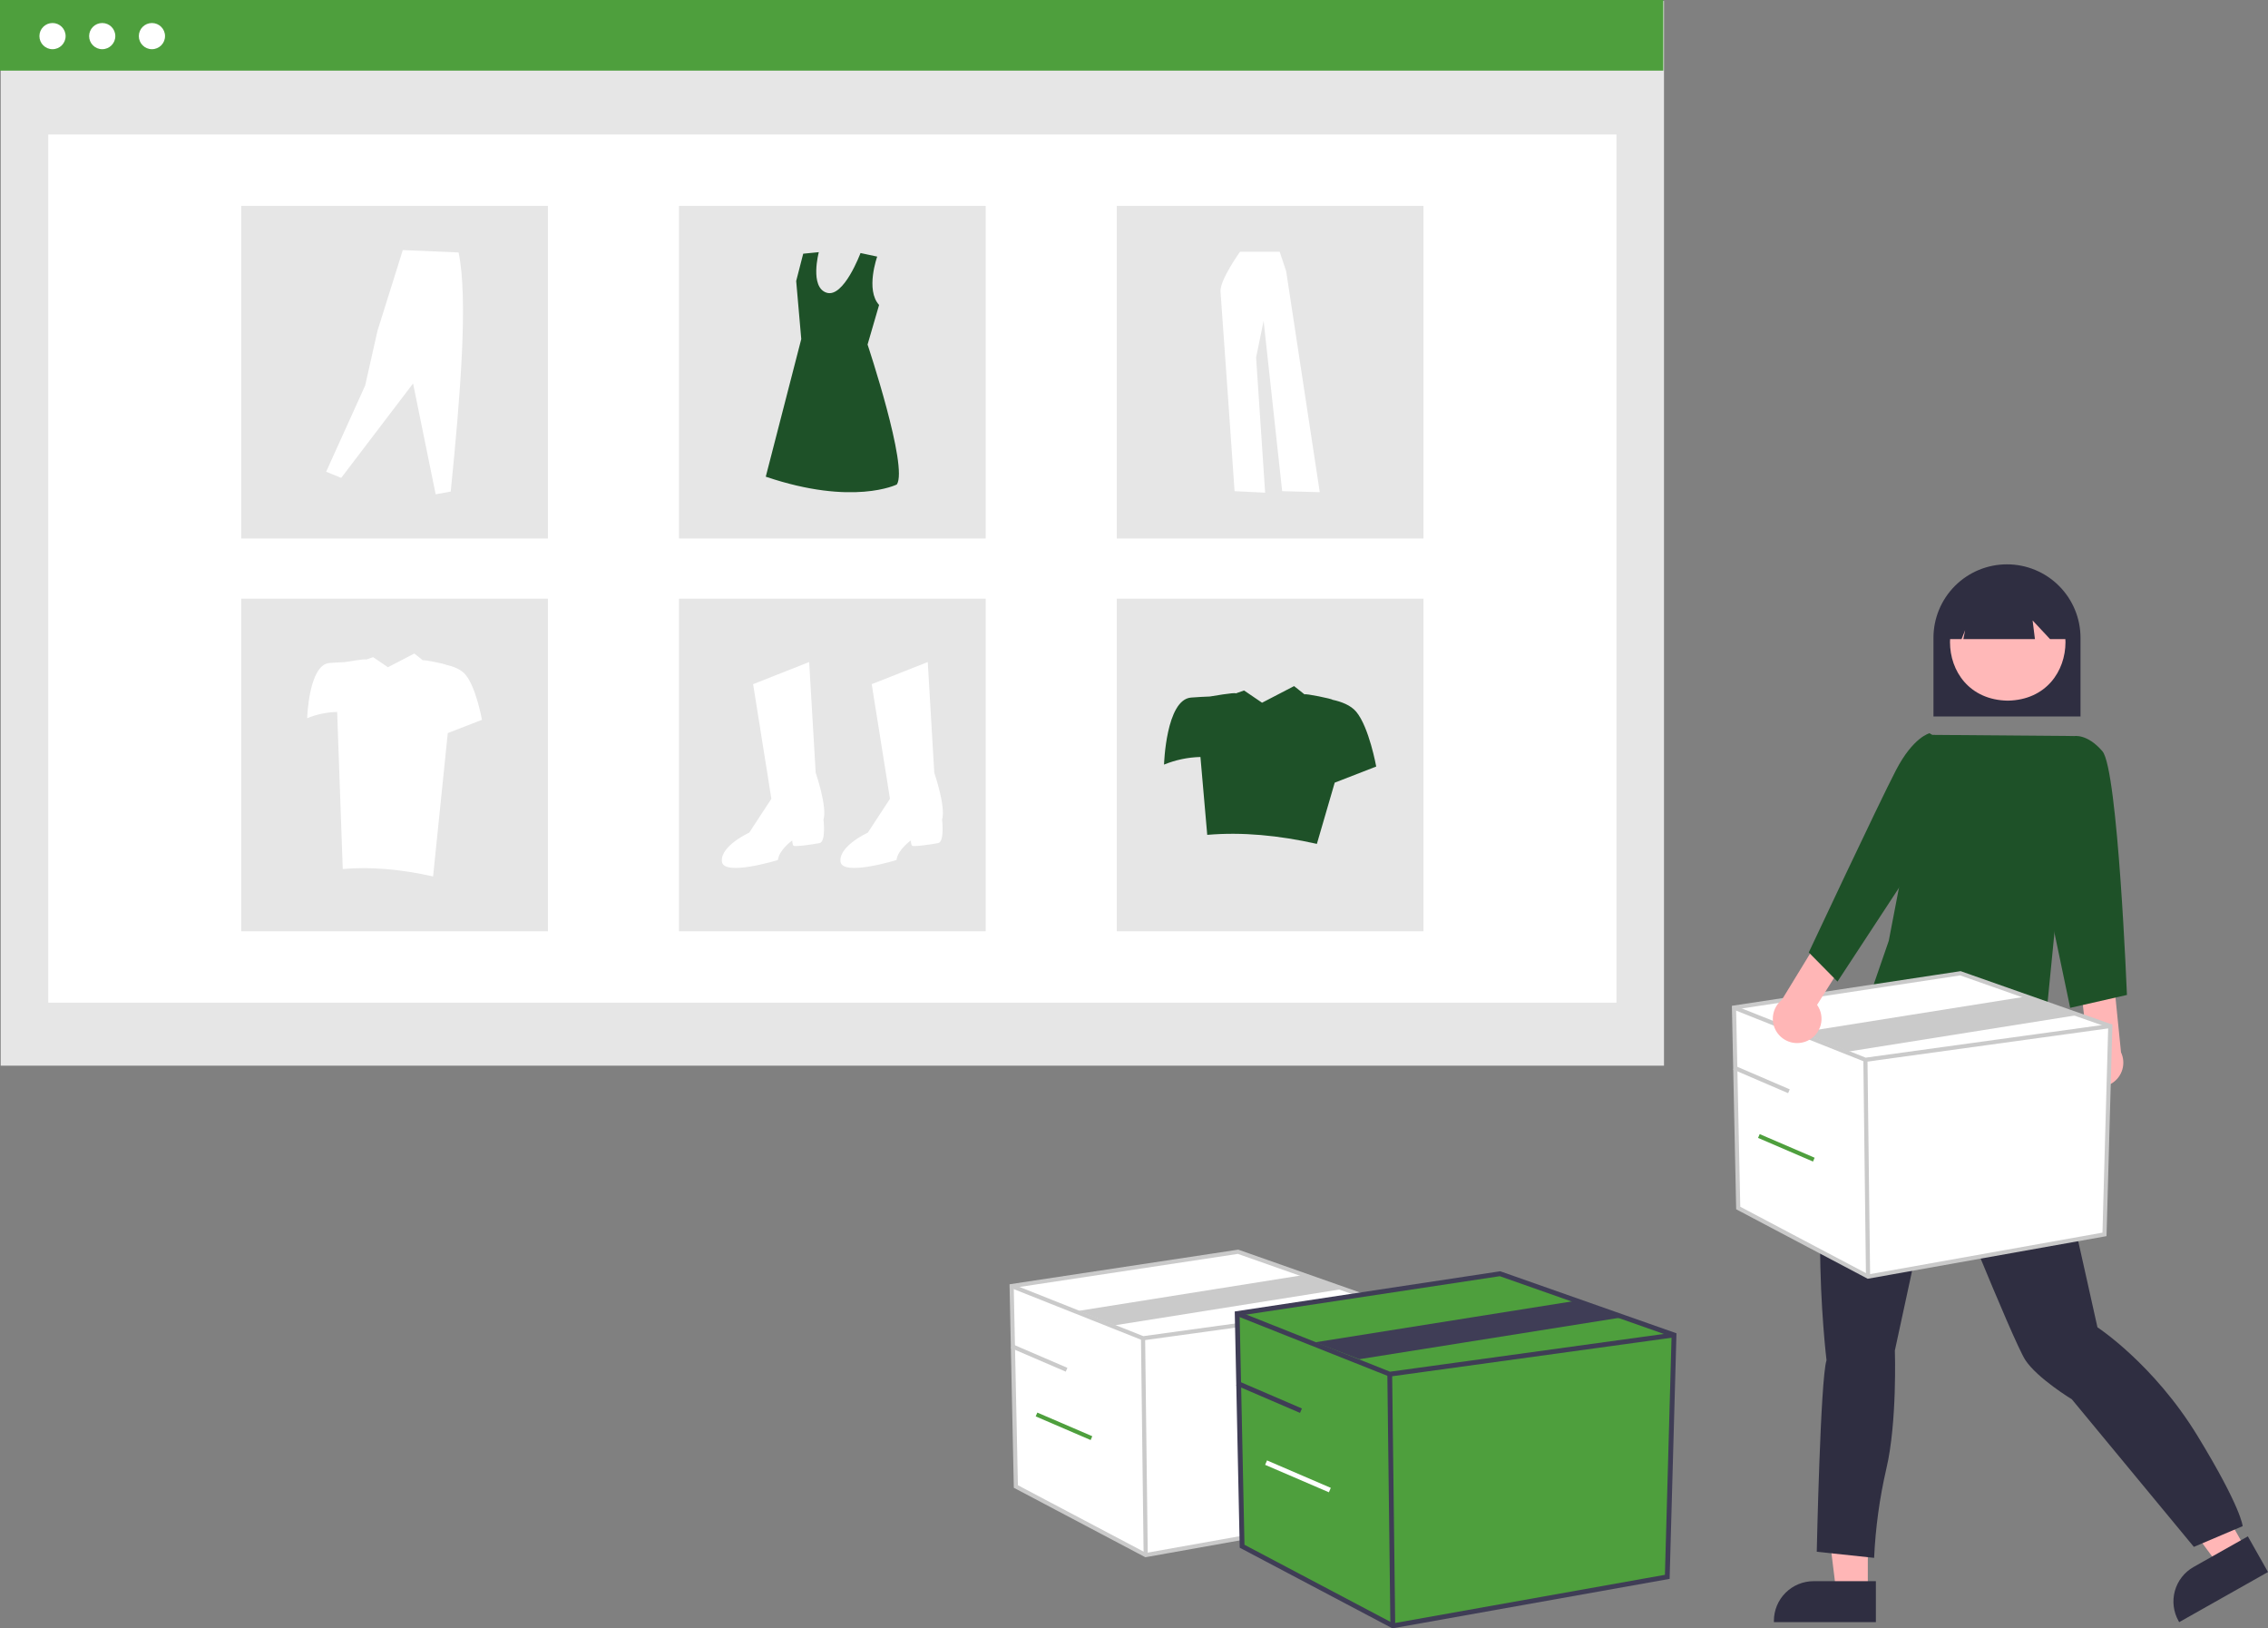 <svg width="659" height="473" viewBox="0 0 659 473" fill="none" xmlns="http://www.w3.org/2000/svg">
<rect x="0" y="0" width="659" height="473" fill="#808080" stroke="none"/>
<g clip-path="url(#clip0_720_2)">
<path d="M483.498 0.273H0.206V309.555H483.498V0.273Z" fill="#E6E6E6"/>
<path d="M469.678 39.065H14.026V291.258H469.678V39.065Z" fill="white"/>
<path d="M483.292 0H0V20.516H483.292V0Z" fill="#4E9F3D"/>
<path d="M15.258 14.292C17.36 14.292 19.064 12.59 19.064 10.489C19.064 8.389 17.36 6.687 15.258 6.687C13.156 6.687 11.453 8.389 11.453 10.489C11.453 12.59 13.156 14.292 15.258 14.292Z" fill="white"/>
<path d="M29.703 14.292C31.804 14.292 33.508 12.59 33.508 10.489C33.508 8.389 31.804 6.687 29.703 6.687C27.601 6.687 25.897 8.389 25.897 10.489C25.897 12.59 27.601 14.292 29.703 14.292Z" fill="white"/>
<path d="M44.147 14.292C46.249 14.292 47.953 12.59 47.953 10.489C47.953 8.389 46.249 6.687 44.147 6.687C42.045 6.687 40.341 8.389 40.341 10.489C40.341 12.59 42.045 14.292 44.147 14.292Z" fill="white"/>
<path d="M159.207 59.808H70.088V156.42H159.207V59.808Z" fill="#E6E6E6"/>
<path d="M286.411 59.808H197.292V156.42H286.411V59.808Z" fill="#E6E6E6"/>
<path d="M413.613 59.808H324.495V156.42H413.613V59.808Z" fill="#E6E6E6"/>
<path d="M159.207 173.906H70.088V270.518H159.207V173.906Z" fill="#E6E6E6"/>
<path d="M286.411 173.906H197.292V270.518H286.411V173.906Z" fill="#E6E6E6"/>
<path d="M413.613 173.906H324.495V270.518H413.613V173.906Z" fill="#E6E6E6"/>
<path d="M218.832 198.736L235.115 192.303L237.008 224.466C237.008 224.466 240.416 234.304 239.28 238.088C239.28 238.088 240.038 244.52 238.144 244.899C236.251 245.277 230.948 246.034 230.573 245.655C230.198 245.276 230.194 244.141 230.194 244.141C230.194 244.141 226.407 246.79 226.029 249.817C226.029 249.817 210.124 254.736 209.746 250.195C209.367 245.655 217.698 241.87 217.698 241.87L224.135 232.033L218.832 198.736Z" fill="white"/>
<path d="M253.293 198.736L269.574 192.303L271.467 224.466C271.467 224.466 274.875 234.304 273.739 238.088C273.739 238.088 274.496 244.52 272.603 244.899C270.709 245.277 265.407 246.034 265.032 245.655C264.657 245.276 264.653 244.141 264.653 244.141C264.653 244.141 260.866 246.79 260.488 249.817C260.488 249.817 244.583 254.736 244.205 250.195C243.826 245.655 252.156 241.87 252.156 241.87L258.594 232.033L253.293 198.736Z" fill="white"/>
<path d="M254.884 74.536C254.884 74.536 251.417 84.216 255.434 88.582L252.085 100.082C252.085 100.082 263.984 135.752 260.584 140.734C260.584 140.734 247.892 147.076 222.504 138.469L232.817 98.496L231.344 81.623L233.383 73.696L237.916 73.247C237.916 73.247 235.197 83.438 240.183 85.024C245.169 86.609 250.034 73.501 250.034 73.501L254.884 74.536Z" fill="#1E5128"/>
<path d="M94.766 137.025L99.142 138.814L120.024 111.389L126.587 143.583L130.963 142.788C133.769 115.033 136.06 86.723 133.25 73.334L117.041 72.638L109.683 96.091L106.103 111.989L94.766 137.025Z" fill="white"/>
<path d="M360.321 73.114C360.321 73.114 354.349 81.409 354.641 84.756C354.932 88.104 358.719 142.677 358.719 142.677L367.603 143.113L364.979 103.821L367.164 93.197L372.553 142.677L383.476 142.968L373.718 78.79L371.825 73.115L360.321 73.114Z" fill="white"/>
<path d="M394.069 206.745C392.484 204.844 389.758 203.817 387.142 203.261C387.217 203.023 379.182 201.364 379.046 201.706L376.017 199.295L366.709 204.124L361.479 200.566L359.049 201.427C359.148 200.999 351.507 202.322 351.507 202.322C350.048 202.374 348.184 202.465 346.097 202.626C338.789 203.187 338.226 222.1 338.226 222.1C341.588 220.726 345.173 219.976 348.805 219.887L350.78 242.508C360.94 241.637 371.595 242.65 382.639 245.129L387.818 227.347L399.878 222.661C399.878 222.661 397.818 211.239 394.069 206.745Z" fill="#1E5128"/>
<path d="M135.26 195.974C133.954 194.407 131.709 193.56 129.552 193.102C129.616 192.906 122.994 191.54 122.88 191.822L120.384 189.835L112.716 193.814L108.407 190.883L106.405 191.593C106.487 191.24 100.191 192.329 100.191 192.329C98.992 192.373 97.452 192.448 95.733 192.58C89.712 193.043 89.248 208.625 89.248 208.625C92.019 207.493 94.973 206.875 97.966 206.801L99.593 252.428C107.964 251.71 116.743 252.545 125.841 254.588L130.107 212.949L140.045 209.088C140.045 209.088 138.348 199.677 135.26 195.974Z" fill="white"/>
<path d="M561.794 208.118H604.522V185.273C604.522 179.611 602.271 174.182 598.265 170.178C594.258 166.175 588.824 163.926 583.158 163.926C577.492 163.926 572.058 166.175 568.052 170.178C564.045 174.182 561.794 179.611 561.794 185.273V208.118Z" fill="#2F2E41"/>
<path d="M542.721 462.297H533.531L529.159 426.874H542.722L542.721 462.297Z" fill="#FFB6B6"/>
<path d="M545.065 459.298H526.965C523.907 459.299 520.973 460.513 518.81 462.674C516.648 464.835 515.432 467.766 515.432 470.822V471.197H545.065V459.298Z" fill="#2F2E41"/>
<path d="M652.579 450.042L644.576 454.556L623.341 425.86L635.153 419.198L652.579 450.042Z" fill="#FFB6B6"/>
<path d="M653.145 446.28L637.384 455.168C634.721 456.67 632.763 459.169 631.943 462.114C631.123 465.058 631.507 468.208 633.011 470.869L633.195 471.195L659 456.639L653.145 446.28Z" fill="#2F2E41"/>
<path d="M593.844 303L594.553 306.543C594.553 306.543 596.681 308.669 595.617 309.732C594.553 310.794 594.908 315.755 594.908 315.755C595.503 324.8 607.331 375.63 609.446 385.556C609.446 385.556 625.758 396.186 638.523 417.091C651.288 437.995 651.641 443.31 651.641 443.31L637.46 449.335L602.003 406.462C602.003 406.462 592.075 400.438 588.529 395.124C584.982 389.809 562.994 334.888 562.994 334.888L550.58 392.289C550.58 392.289 551.289 413.193 548.098 426.658C546.136 435.155 544.949 443.812 544.553 452.523L527.887 450.752C527.887 450.752 528.95 400.438 530.723 395.123C530.723 395.123 523.277 333.826 538.17 309.377L550.173 277.403L561.928 272.882L593.844 303Z" fill="#2F2E41"/>
<path d="M583.379 169.51C561.005 169.892 561.009 203.147 583.379 203.525C605.751 203.143 605.748 169.889 583.379 169.51Z" fill="#FFB8B8"/>
<path d="M566.159 185.636H569.962L570.997 183.048L570.479 185.636H591.277L590.603 180.222L595.658 185.636H600.701V182.702C600.702 180.436 600.257 178.192 599.391 176.098C598.524 174.004 597.254 172.1 595.651 170.497C594.049 168.893 592.146 167.621 590.051 166.752C587.957 165.884 585.711 165.436 583.443 165.434C581.176 165.432 578.93 165.877 576.834 166.743C574.738 167.609 572.833 168.878 571.228 170.48C569.624 172.081 568.35 173.982 567.481 176.075C566.612 178.168 566.163 180.412 566.162 182.678V182.702L566.159 185.636Z" fill="#2F2E41"/>
<path d="M560.307 213.456L602.585 213.798L593.653 304.368C593.653 304.368 544.209 301.761 544.179 286.681L548.81 273.28L560.307 213.456Z" fill="#1E5128"/>
<path d="M604.402 313.124C603.752 312.329 603.285 311.401 603.033 310.405C602.781 309.41 602.75 308.371 602.943 307.363C603.136 306.354 603.548 305.401 604.15 304.568C604.752 303.736 605.529 303.046 606.426 302.546L604.589 286.602L614.014 283.122L616.292 305.676C617.027 307.238 617.165 309.015 616.678 310.672C616.191 312.328 615.114 313.749 613.651 314.666C612.187 315.583 610.438 315.932 608.734 315.648C607.03 315.364 605.489 314.466 604.402 313.124Z" fill="#FFB6B6"/>
<path d="M597.026 221.601L602.589 213.831C602.589 213.831 606.396 212.987 610.894 218.23C615.392 223.473 618.015 289.013 618.015 289.013L601.524 292.758L591.779 246.319L597.026 221.601Z" fill="#1E5128"/>
<path d="M503.838 292.675L505.065 350.902L542.789 370.822L611.489 358.564L613.176 298.038L569.625 282.714L503.838 292.675Z" fill="white"/>
<path d="M542.691 371.451L504.47 351.269L503.225 292.158L569.683 282.097L569.825 282.146L613.791 297.615L612.078 359.07L542.691 371.451ZM505.66 350.535L542.887 370.193L610.901 358.057L612.562 298.459L569.567 283.332L504.452 293.19L505.66 350.535Z" fill="#CACACA"/>
<path d="M541.947 308.462L541.799 308.404L503.616 293.234L504.06 292.115L542.097 307.226L613.094 297.442L613.259 298.634L541.947 308.462Z" fill="#CACACA"/>
<path d="M542.625 307.837L541.42 307.851L542.186 370.829L543.391 370.815L542.625 307.837Z" fill="#CACACA"/>
<path d="M537.122 305.448L523.358 299.872L589.619 289.322L603.384 294.897L537.122 305.448Z" fill="#CACACA"/>
<path d="M504.076 309.566L503.6 310.671L519.564 317.539L520.04 316.434L504.076 309.566Z" fill="#CACACA"/>
<path d="M511.305 329.43L510.829 330.536L526.793 337.404L527.269 336.298L511.305 329.43Z" fill="#4E9F3D"/>
<path d="M293.948 373.57L295.174 431.797L332.898 451.717L401.599 439.459L403.286 378.933L359.734 363.609L293.948 373.57Z" fill="white"/>
<path d="M332.8 452.346L294.58 432.164L293.334 373.054L359.793 362.992L359.935 363.042L403.9 378.511L402.187 439.965L332.8 452.346ZM295.769 431.43L332.997 451.088L401.01 438.952L402.671 379.355L359.676 364.227L294.561 374.085L295.769 431.43Z" fill="#CACACA"/>
<path d="M332.057 389.357L331.909 389.299L293.725 374.129L294.17 373.01L332.206 388.121L403.203 378.337L403.368 379.529L332.057 389.357Z" fill="#CACACA"/>
<path d="M332.734 388.732L331.529 388.747L332.296 451.724L333.501 451.71L332.734 388.732Z" fill="#CACACA"/>
<path d="M323.897 384.972L313.467 380.767L379.729 370.217L390.158 374.422L323.897 384.972Z" fill="#CACACA"/>
<path d="M294.186 390.461L293.709 391.566L309.673 398.434L310.15 397.329L294.186 390.461Z" fill="#CACACA"/>
<path d="M301.415 410.325L300.938 411.431L316.902 418.299L317.379 417.193L301.415 410.325Z" fill="#4E9F3D"/>
<path d="M359.485 381.553L360.909 449.146L404.7 472.27L484.451 458.04L486.409 387.779L435.853 369.991L359.485 381.553Z" fill="#4E9F3D"/>
<path d="M404.586 473L360.218 449.572L358.772 380.954L435.92 369.274L436.085 369.332L487.122 387.289L485.134 458.628L404.586 473ZM361.599 448.72L404.814 471.54L483.767 457.452L485.695 388.269L435.785 370.708L360.197 382.152L361.599 448.72Z" fill="#3F3D56"/>
<path d="M403.723 399.88L403.552 399.812L359.226 382.202L359.743 380.904L403.897 398.445L486.313 387.087L486.504 388.471L403.723 399.88Z" fill="#3F3D56"/>
<path d="M404.509 399.154L403.111 399.171L404.001 472.278L405.399 472.261L404.509 399.154Z" fill="#3F3D56"/>
<path d="M394.96 394.822L382.143 389.909L459.062 377.662L471.88 382.574L394.96 394.822Z" fill="#3F3D56"/>
<path d="M359.761 401.161L359.208 402.445L377.74 410.417L378.293 409.134L359.761 401.161Z" fill="#3F3D56"/>
<path d="M368.153 424.22L367.6 425.504L386.131 433.477L386.684 432.193L368.153 424.22Z" fill="white"/>
<path d="M525.227 302.303C526.157 301.866 526.98 301.232 527.638 300.443C528.296 299.655 528.773 298.732 529.036 297.739C529.298 296.746 529.34 295.708 529.158 294.698C528.975 293.688 528.573 292.73 527.98 291.891L536.542 278.311L529.553 271.1L517.731 290.446C516.388 291.536 515.491 293.079 515.211 294.785C514.93 296.49 515.286 298.24 516.21 299.701C517.134 301.162 518.562 302.234 520.224 302.714C521.885 303.194 523.666 303.047 525.227 302.303V302.303Z" fill="#FFB6B6"/>
<path d="M566.804 217.026L560.67 212.987C560.67 212.987 555.936 214.048 550.902 223.724C545.868 233.4 525.565 276.659 525.565 276.659L533.911 285.123L556.174 251.185L566.804 217.026Z" fill="#1E5128"/>
</g>
<defs>
<clipPath id="clip0_720_2">
<rect width="659" height="473" fill="white"/>
</clipPath>
</defs>
</svg>
